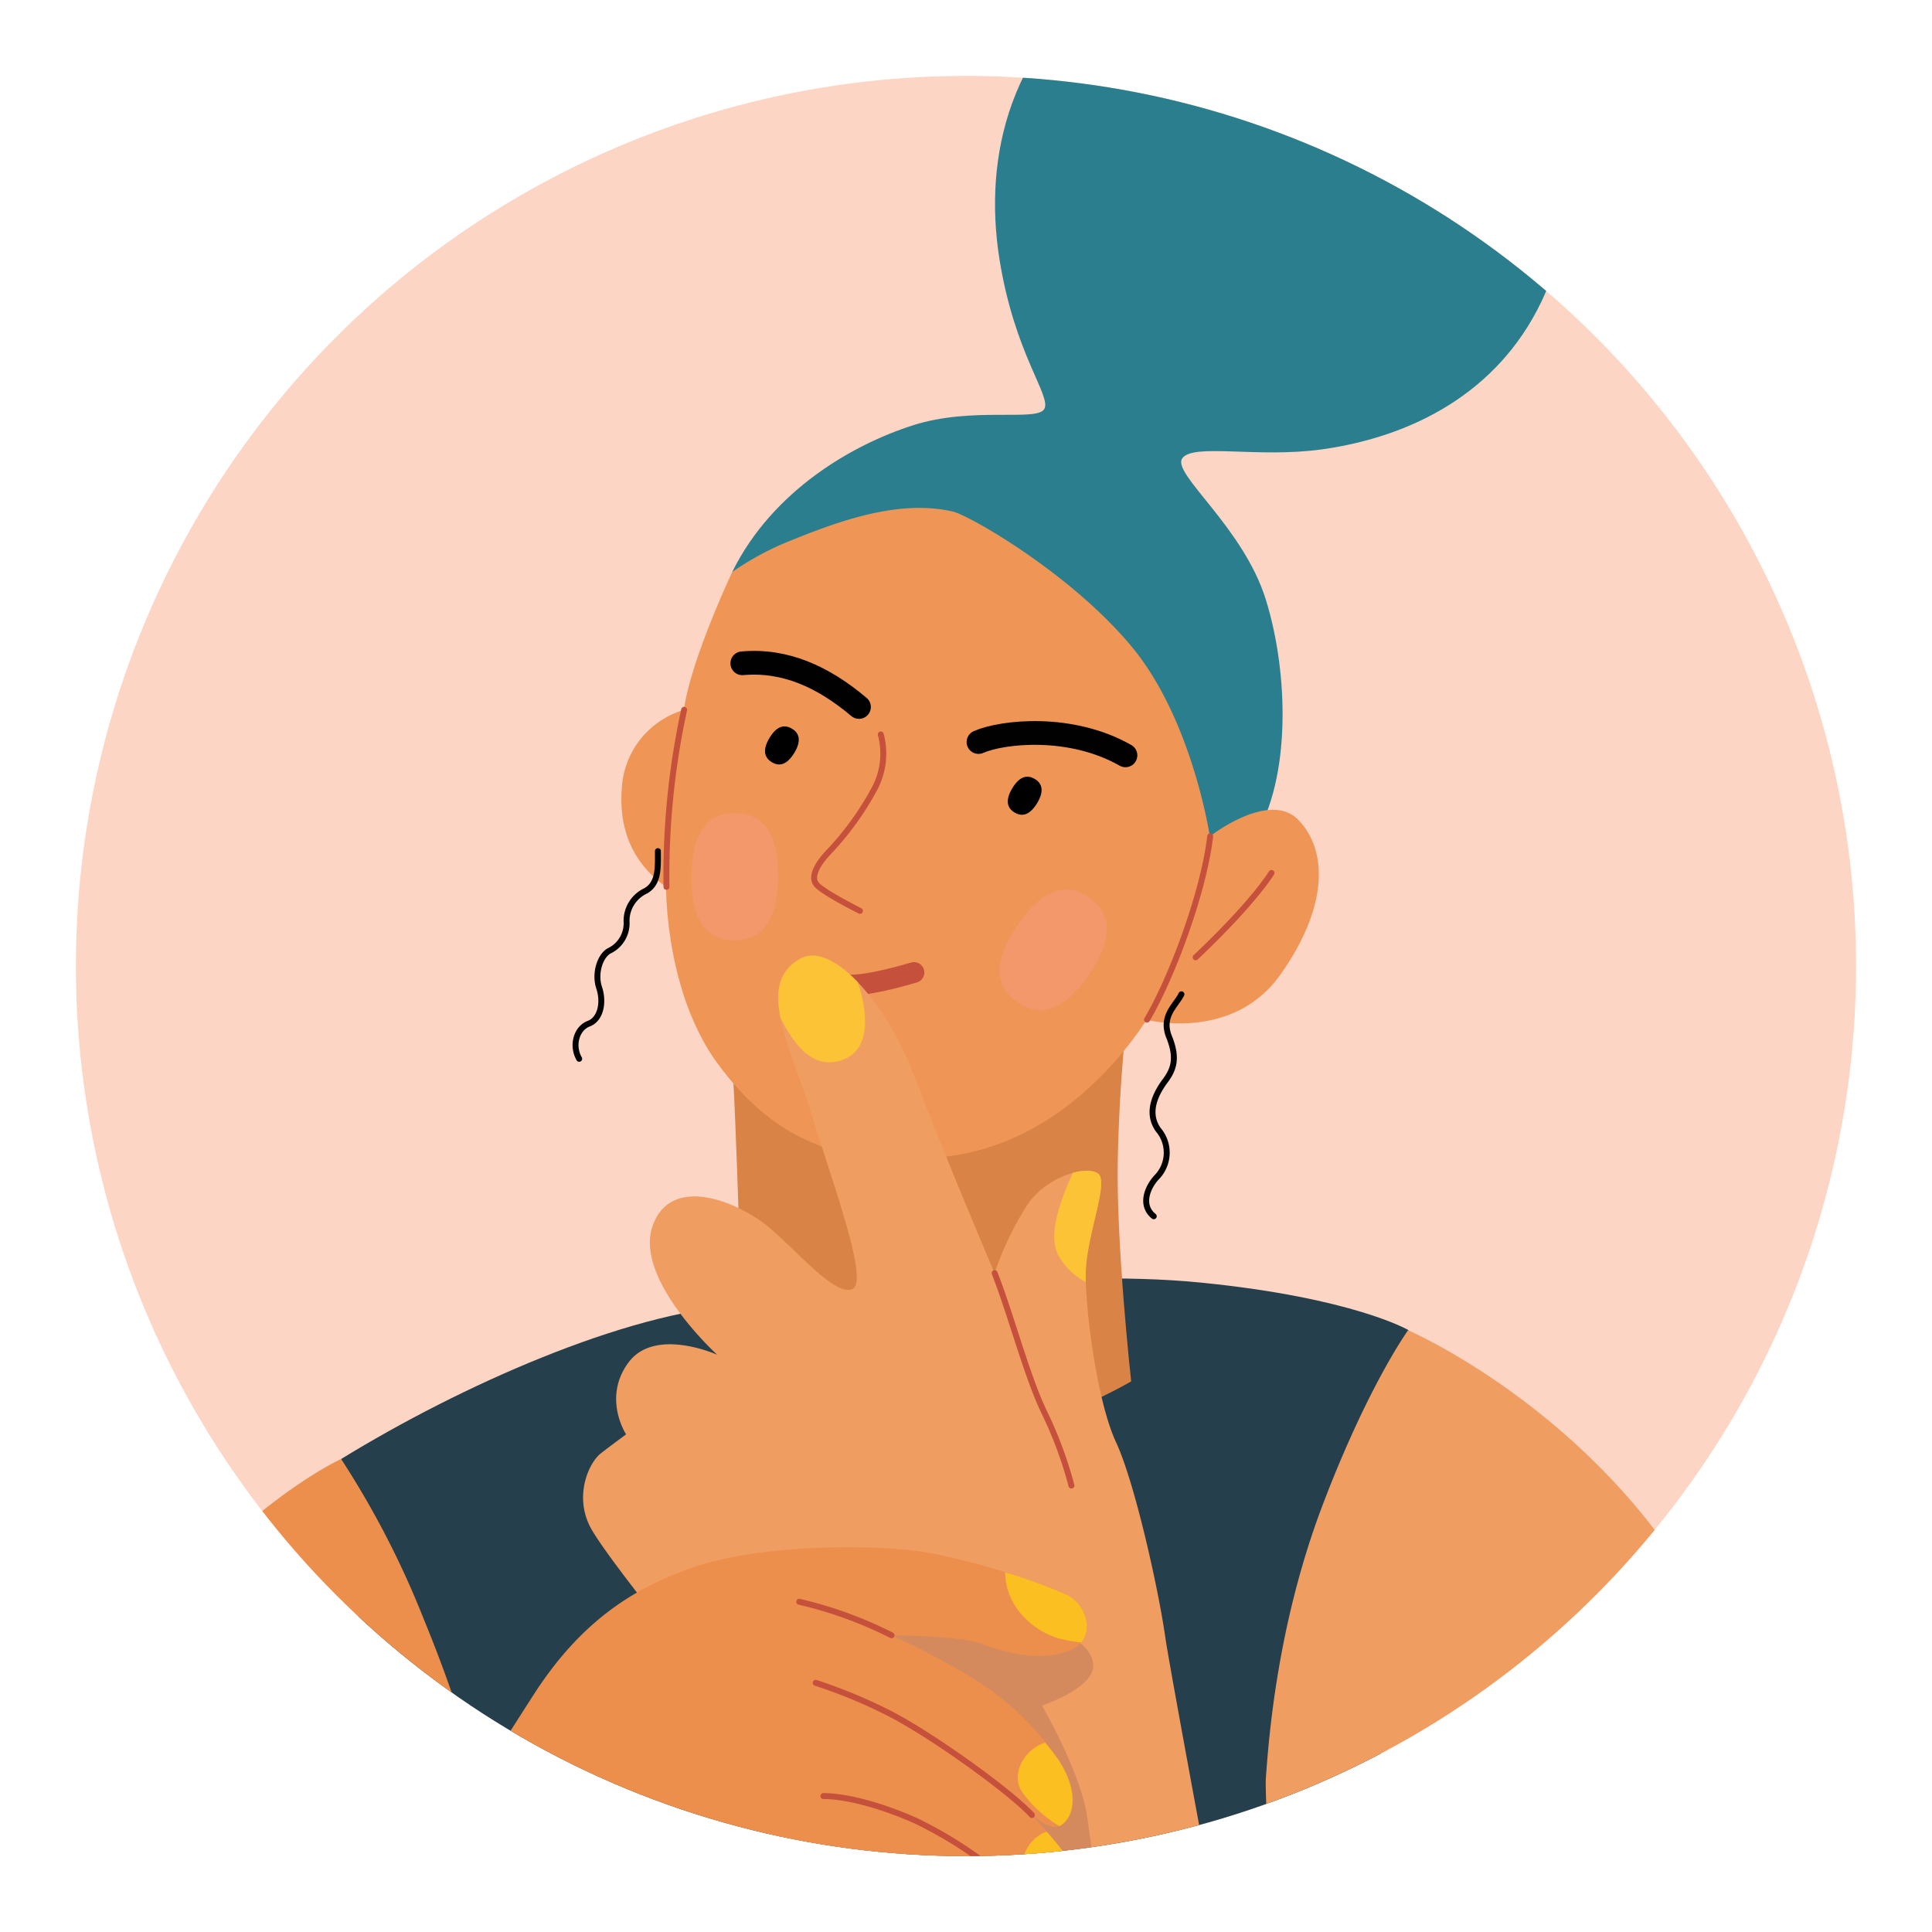 <svg xmlns="http://www.w3.org/2000/svg" viewBox="0 0 280 280" id="girl-thinking-something">
  <defs>
    <clipPath id="clip-path">
      <circle id="SVGID" cx="140" cy="140" r="129" style="fill:#fdd5c5"></circle>
    </clipPath>
  </defs>
  <g style="isolation:isolate">
    <g id="Layer_1">
      <circle id="SVGID-2" cx="140" cy="140" r="129" style="fill:#fdd5c5"></circle>
      <g style="clip-path:url(#clip-path)">
        <path d="M49.44 211.45c17.46-10.72 41.1-21.16 57.59-22.26s45.09-5.5 67.08-3.3 30 6.87 30 6.87-9.62 168.52-18.41 195.46-.55-2.75-.55-2.75 7.14 86.32 6 97.86c0 0-42.33 14.85-95.11 13.2s-82.47-13.75-82.47-13.75 26.39-66 40.13-94-4.26-177.33-4.26-177.33Z" style="fill:#253f4c"></path>
        <path d="M105.93 151c.83 10.17 1.65 43.43 1.65 43.43s8.25 16 24.2 15.67 32.16-9.9 32.16-9.9-2.2-19.81-1.94-32.2 1.38-20.89 1.38-20.89Z" style="fill:#d98346"></path>
        <path d="M106.12 82.89C112 71 123.71 64.38 132.33 61.63s17.86-.5 19-2.33-4.31-7.94-6.5-21.86c-2.29-14.57 1.28-31.52 18.14-42.33s40-7.29 51.59 4.67c11.1 11.5 16.68 27.54 8.8 44C217 57 204.58 63.28 191.7 65.11c-9.34 1.33-18.69-.91-20.34 1.29s8.8 9.89 12.1 20.52 3.66 25.84-1.65 34.46-23.09 11.36-23.09 11.36Z" style="fill:#2b7e8e"></path>
        <path d="M138.1 74.14c-7.89-1.82-16.63 1.38-24.33 4.54a42.68 42.68 0 0 0-7.65 4.21s-6.05 12.83-7 20a12.54 12.54 0 0 0-9 11.36c-.73 9.35 5 13.2 6.42 14.3 0 0-.19 15.21 7.51 25.65s17.41 15.4 33.36 13.38 25.65-15 28.77-19.79c0 0 12.46 3.3 19.43-6.6s6.78-18 2.56-22.36-12.83 2.39-12.83 2.39-2.51-16.89-11.34-27.52-23.52-19.01-25.9-19.56Z" style="fill:#ef9657"></path>
        <path d="M115.12 109.11c-1 1.61-2.06 2.07-3.25 1.36s-1.32-1.9-.36-3.51 2.06-2.07 3.26-1.36 1.31 1.9.35 3.51ZM150.31 116.4c-1 1.61-2.06 2.07-3.26 1.36s-1.31-1.9-.35-3.51 2.06-2.07 3.26-1.36 1.31 1.89.35 3.51Z"></path>
        <g style="opacity:.41;mix-blend-mode:multiply">
          <path d="M106.4 136.27c-4.17 0-6.26-3.16-6.2-9.27s2.2-9.19 6.37-9.15 6.26 3.16 6.2 9.27-2.2 9.19-6.37 9.15Z" style="fill:#f49b87"></path>
        </g>
        <g style="opacity:.41;mix-blend-mode:multiply">
          <path d="M147.45 145.23c-3.44-2.36-3.42-6.13 0-11.15s7-6.39 10.4-4 3.42 6.12 0 11.15-6.97 6.36-10.4 4Z" style="fill:#f49b87"></path>
        </g>
        <path d="M127.65 106.44a10.82 10.82 0 0 1-.82 7.7 43.15 43.15 0 0 1-6.33 8.93c-1.78 1.79-3.29 4-2.06 5.23s6.19 3.71 6.19 3.71M175.39 121.2c-1 8.47-5.77 20.89-9.16 26.57M184.28 126.51c-3.3 5.09-11 12.23-11 12.23M99.15 102.87a113.39 113.39 0 0 0-2.56 25.66" style="fill:none;stroke-linecap:round;stroke-linejoin:round;stroke:#c5513d;stroke-width:.86px"></path>
        <path d="M121.6 142.45c1.93 1.24 10.86-1.51 10.86-1.51" style="stroke-width:3.01px;stroke:#c5513d;fill:none;stroke-linecap:round;stroke-linejoin:round"></path>
        <path d="M141.81 107.54c3.44-1.51 13.33-2.61 21.3 1.93M107.58 96.13c6.19-.55 11.69 1.93 16.91 6.33" style="fill:none;stroke-linecap:round;stroke-linejoin:round;stroke:#010101;stroke-width:3.44px"></path>
        <path d="M171.22 144.1c-.82 1.65-3 3.17-1.78 6.19s.68 4.67-.55 6.32-2.89 4.54-1 7.15a5.11 5.11 0 0 1-.13 6.73c-1.38 1.38-2.61 4.13-.55 5.78M95.35 123.35c0 2.47.14 4.67-1.79 5.77a4.79 4.79 0 0 0-2.75 4.54 4.41 4.41 0 0 1-2.47 4.12c-1.37.69-2.2 3.3-1.51 5.36s.27 4.54-1.51 5.22-2.48 3.17-1.38 5.09" style="fill:none;stroke-linecap:round;stroke-linejoin:round;stroke-width:.86px;stroke:#010101"></path>
        <path d="M152.21 236.93c1.81.69 3.2 1.14 4.21 1.43 2.23-2.09.79-5.94-1.74-7.2a65.73 65.73 0 0 0-7.57-2.84 8.33 8.33 0 0 0 5.1 8.61ZM151.06 252.06a6.9 6.9 0 0 0-1.51 7.59 19.43 19.43 0 0 0 3.75 5.07 1.79 1.79 0 0 0 .47-.21c2.2-1.46 2.56-5.68-1.1-10.45-.54-.7-1.08-1.36-1.61-2ZM151.71 265.51a5.85 5.85 0 0 0-1.06 5.23c.51 2 2.32 3.8 3.8 5a3.8 3.8 0 0 0 1.33-4.62c-.49-1.32-2.26-3.55-4.07-5.61ZM153.4 281.37c-.27-1.1-2.11-3.3-3.87-5.22a4.41 4.41 0 0 0-1.44 4.58 13.85 13.85 0 0 0 3.27 4.95c2.16-.76 2.52-2.39 2.04-4.31Z" style="fill:#df6d58"></path>
        <path d="M116.11 138.88c4.29-2.29 12.09 5.77 16.49 17.32s11.55 28.31 11.55 28.31a44.62 44.62 0 0 1 4.81-10c2.88-4.12 8.52-5.63 10.17-4.4s-1.79 9.21-1.79 14.57 1.65 18.42 4.4 24.33 6.18 21.44 7.15 28.32 20.34 109.82 20.34 109.82-6.19-83.71-5.77-89.48 1.65-22.27 8.24-39.59 12.37-25.29 12.37-25.29 36.7 15.81 49.07 54.16 12.79 87.42-2.47 129.48-45.77 62.64-74.67 62.23-49-21.85-53.16-54.43-10.72-128.65-14-132.78-21.21-25.79-23.41-30.37 0-9.17 1.65-10.45 3.66-2.75 3.66-2.75-3.48-5.31.37-10.45 12.83-1.09 12.83-1.09-12.1-11-9.35-18.7 12.83-3.3 17.23.55 9.35 9.71 11.73 8.62-2.57-14.48-5.87-25.11-8.26-19.25-1.57-22.82Z" style="fill:#f09d62"></path>
        <path d="M122.15 153.59c4.31-1.57 3.46-7.37 2.17-11.24-3-3.17-6.06-4.62-8.21-3.47-3.31 1.77-3.77 4.76-3 8.62 1.99 3.95 4.75 7.65 9.04 6.09ZM157.36 185.81v-1.16c0-5.36 3.44-13.33 1.79-14.57-.69-.51-2.07-.54-3.65-.12-1.61 3.56-3.76 8.9-2.12 11.94a9.54 9.54 0 0 0 3.98 3.91Z" style="fill:#fcc336"></path>
        <path d="M144.15 184.51c2.47 6.33 4.67 15 7.28 20.35a58.5 58.5 0 0 1 3.85 10.44" style="fill:none;stroke-linecap:round;stroke-linejoin:round;stroke:#c5513d;stroke-width:.86px"></path>
        <path d="M157.62 263.69c-.83-6.6-6.6-16.5-6.6-16.5s7.42-2.47 7.42-5.77-4.95-6-15.67-8.8c-10-2.57-33.72-3-48.45.8 5.81 7.41 12.6 15.65 14.5 18 1.7 2.13 4.29 28.79 7 58.55 9.75-18.36 28-13.15 36.89-19.1 9.03-6.02 5.73-20.59 4.91-27.18Z" style="fill:#885850;opacity:.26;mix-blend-mode:multiply"></path>
        <path d="M49.44 211.45S21 224.24.37 270.42c-15.18 34-21.85 82.88-16.49 103.5s14.84 41.24 42.06 45.36 42.88-28.45 54.84-47.83 32.58-75.46 35.88-82.06 6.87-9.12 6.87-9.12a48.57 48.57 0 0 0 7-1.65c1.65-.73 6.78 1.47 9 2.57s7.7 5.31 10.82 4.76 3.66-2.38 3.11-4.58-7.33-8.79-7.33-8.79 4.58 4 6.6 3.84a3.84 3.84 0 0 0 3.11-5.31c-1.1-2.93-8.61-10.45-8.61-10.45s4.4 5.32 6.6 3.85 2.56-5.68-1.1-10.45a42.11 42.11 0 0 0-12.28-11.17 123 123 0 0 0-11.24-5.89s9.9 0 13.19 1.28 8.62 2.57 12.65.92 2.57-6.6-.37-8.06-14.66-5.5-22.35-6.42-22.55-.73-31.71 2.38-16.68 8.25-23.28 18.51-7.88 12.47-7.88 12.47a205.84 205.84 0 0 0-8.06-23.46 130 130 0 0 0-11.96-23.17Z" style="fill:#ed8f4c"></path>
        <path d="M152.67 254.06q-.6-.76-1.2-1.5c-2.66.77-5.13 4.27-3.38 7.09a18 18 0 0 0 5.45 5l.23-.13c2.23-1.47 2.56-5.69-1.1-10.46ZM148.54 271.29c1 1.81 3.6 4.14 4.67 5a3.85 3.85 0 0 0 2.57-5.21c-.49-1.31-2.26-3.54-4.07-5.6-1.88.41-4.36 3.52-3.17 5.81ZM153.4 281.37c-.27-1.1-2.11-3.3-3.87-5.22-1.72.92-3.73 3.66-2.54 6.14a11.71 11.71 0 0 0 3.35 3.65c3.07-.56 3.66-2.38 3.06-4.57ZM154.68 231.16a73.57 73.57 0 0 0-9-3.29c.05 5.63 5 9 8.25 9.7a24.64 24.64 0 0 0 2.77.47c1.8-2.15.39-5.68-2.02-6.88Z" style="fill:#fcbf22"></path>
        <path d="M129.21 237a59.25 59.25 0 0 0-13.38-4.86M149.55 263.05c-3.3-3.58-15-11.92-20.89-14.85a73 73 0 0 0-10.45-4.31M146.71 273.22a61 61 0 0 0-14-9.35c-4.31-1.92-9.62-3.57-13.38-3.57M69.46 258.1c-4.39 8.06-10.08 22.17-18 33.17s-24.92 30.05-32.62 44S5.32 362.74 5.32 375" style="fill:none;stroke-linecap:round;stroke-linejoin:round;stroke:#c5513d;stroke-width:.86px"></path>
      </g>
    </g>
  </g>
</svg>
